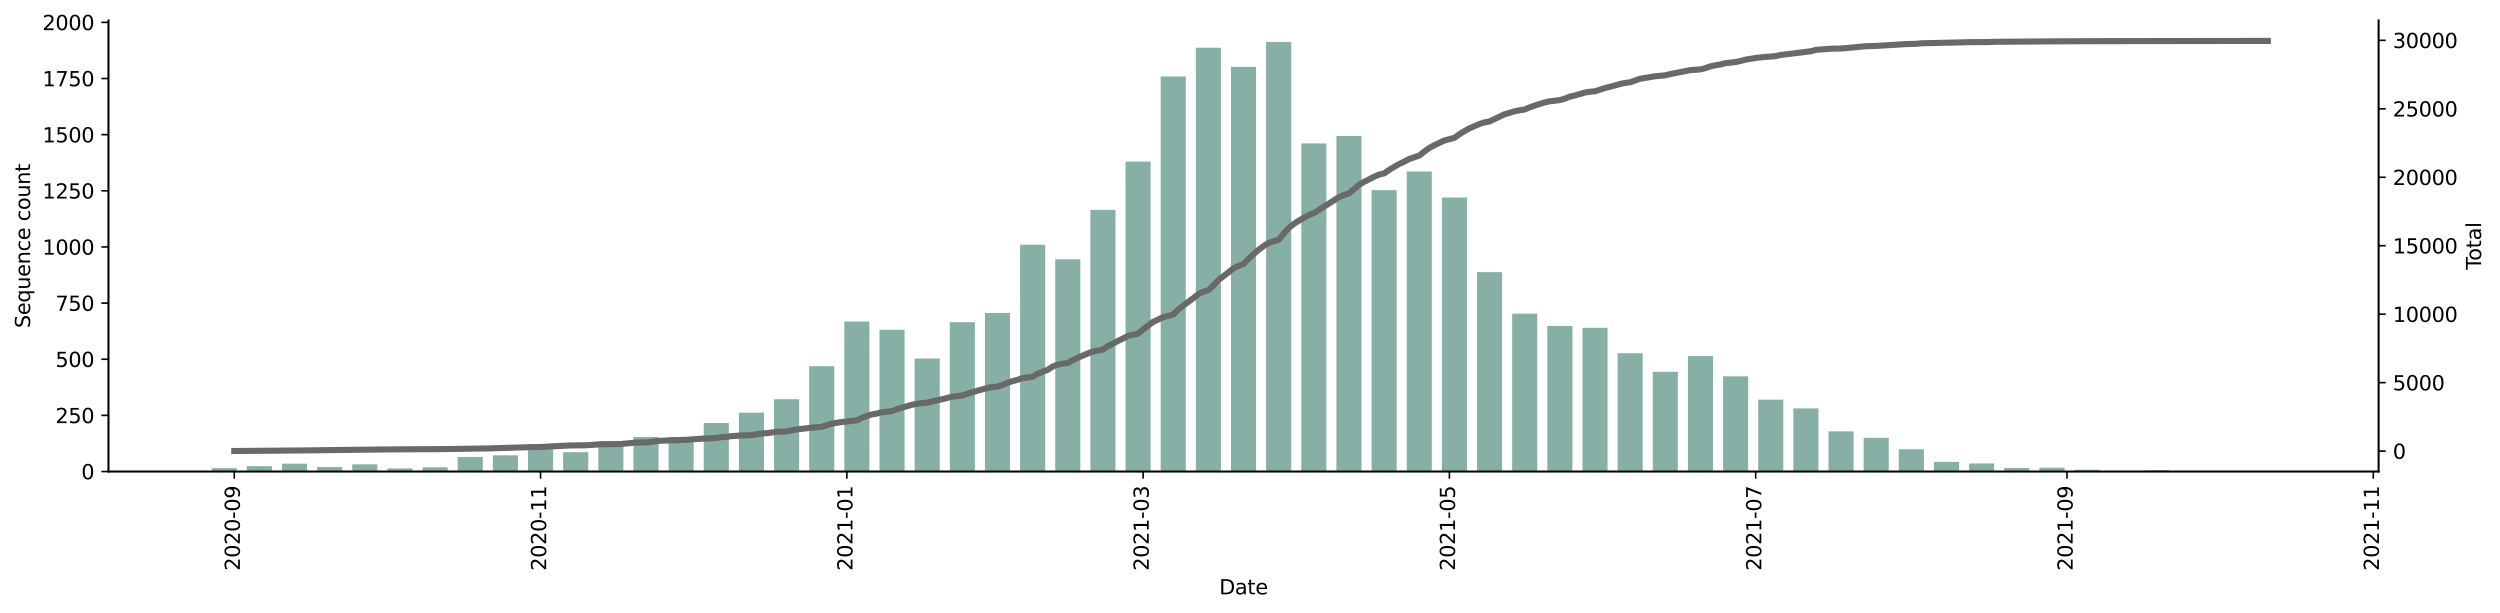 <?xml version="1.0" encoding="utf-8" standalone="no"?>
<!DOCTYPE svg PUBLIC "-//W3C//DTD SVG 1.1//EN"
  "http://www.w3.org/Graphics/SVG/1.1/DTD/svg11.dtd">
<svg height="301.465pt" version="1.1" viewBox="0 0 1229.019 301.465" width="1229.019pt" xmlns="http://www.w3.org/2000/svg" xmlns:xlink="http://www.w3.org/1999/xlink">
 <defs>
  <style type="text/css">*{stroke-linecap:butt;stroke-linejoin:round;}</style>
 </defs>
 <g id="figure_1">
  <g id="patch_1">
   <path d="M 0 301.465 
L 1229.019 301.465 
L 1229.019 0 
L 0 0 
z
" style="fill:#ffffff;"/>
  </g>
  <g id="axes_1">
   <g id="patch_2">
    <path d="M 53.328 231.804 
L 1169.328 231.804 
L 1169.328 10.044 
L 53.328 10.044 
z
" style="fill:#ffffff;"/>
   </g>
   <g id="patch_3">
    <path clip-path="url(#pa85f27baf5)" d="M 104.055 231.804 
L 116.398 231.804 
L 116.398 230.148 
L 104.055 230.148 
z
" style="fill:#86b0a6;"/>
   </g>
   <g id="patch_4">
    <path clip-path="url(#pa85f27baf5)" d="M 121.335 231.804 
L 133.677 231.804 
L 133.677 229.155 
L 121.335 229.155 
z
" style="fill:#86b0a6;"/>
   </g>
   <g id="patch_5">
    <path clip-path="url(#pa85f27baf5)" d="M 138.614 231.804 
L 150.957 231.804 
L 150.957 227.94 
L 138.614 227.94 
z
" style="fill:#86b0a6;"/>
   </g>
   <g id="patch_6">
    <path clip-path="url(#pa85f27baf5)" d="M 155.893 231.804 
L 168.236 231.804 
L 168.236 229.596 
L 155.893 229.596 
z
" style="fill:#86b0a6;"/>
   </g>
   <g id="patch_7">
    <path clip-path="url(#pa85f27baf5)" d="M 173.173 231.804 
L 185.515 231.804 
L 185.515 228.271 
L 173.173 228.271 
z
" style="fill:#86b0a6;"/>
   </g>
   <g id="patch_8">
    <path clip-path="url(#pa85f27baf5)" d="M 190.452 231.804 
L 202.795 231.804 
L 202.795 230.259 
L 190.452 230.259 
z
" style="fill:#86b0a6;"/>
   </g>
   <g id="patch_9">
    <path clip-path="url(#pa85f27baf5)" d="M 207.732 231.804 
L 220.074 231.804 
L 220.074 229.707 
L 207.732 229.707 
z
" style="fill:#86b0a6;"/>
   </g>
   <g id="patch_10">
    <path clip-path="url(#pa85f27baf5)" d="M 225.011 231.804 
L 237.353 231.804 
L 237.353 224.628 
L 225.011 224.628 
z
" style="fill:#86b0a6;"/>
   </g>
   <g id="patch_11">
    <path clip-path="url(#pa85f27baf5)" d="M 242.29 231.804 
L 254.633 231.804 
L 254.633 223.855 
L 242.29 223.855 
z
" style="fill:#86b0a6;"/>
   </g>
   <g id="patch_12">
    <path clip-path="url(#pa85f27baf5)" d="M 259.57 231.804 
L 271.912 231.804 
L 271.912 218.998 
L 259.57 218.998 
z
" style="fill:#86b0a6;"/>
   </g>
   <g id="patch_13">
    <path clip-path="url(#pa85f27baf5)" d="M 276.849 231.804 
L 289.191 231.804 
L 289.191 222.31 
L 276.849 222.31 
z
" style="fill:#86b0a6;"/>
   </g>
   <g id="patch_14">
    <path clip-path="url(#pa85f27baf5)" d="M 294.128 231.804 
L 306.471 231.804 
L 306.471 217.01 
L 294.128 217.01 
z
" style="fill:#86b0a6;"/>
   </g>
   <g id="patch_15">
    <path clip-path="url(#pa85f27baf5)" d="M 311.408 231.804 
L 323.75 231.804 
L 323.75 214.802 
L 311.408 214.802 
z
" style="fill:#86b0a6;"/>
   </g>
   <g id="patch_16">
    <path clip-path="url(#pa85f27baf5)" d="M 328.687 231.804 
L 341.03 231.804 
L 341.03 214.802 
L 328.687 214.802 
z
" style="fill:#86b0a6;"/>
   </g>
   <g id="patch_17">
    <path clip-path="url(#pa85f27baf5)" d="M 345.966 231.804 
L 358.309 231.804 
L 358.309 207.957 
L 345.966 207.957 
z
" style="fill:#86b0a6;"/>
   </g>
   <g id="patch_18">
    <path clip-path="url(#pa85f27baf5)" d="M 363.246 231.804 
L 375.588 231.804 
L 375.588 202.879 
L 363.246 202.879 
z
" style="fill:#86b0a6;"/>
   </g>
   <g id="patch_19">
    <path clip-path="url(#pa85f27baf5)" d="M 380.525 231.804 
L 392.868 231.804 
L 392.868 196.255 
L 380.525 196.255 
z
" style="fill:#86b0a6;"/>
   </g>
   <g id="patch_20">
    <path clip-path="url(#pa85f27baf5)" d="M 397.805 231.804 
L 410.147 231.804 
L 410.147 180.025 
L 397.805 180.025 
z
" style="fill:#86b0a6;"/>
   </g>
   <g id="patch_21">
    <path clip-path="url(#pa85f27baf5)" d="M 415.084 231.804 
L 427.426 231.804 
L 427.426 158.055 
L 415.084 158.055 
z
" style="fill:#86b0a6;"/>
   </g>
   <g id="patch_22">
    <path clip-path="url(#pa85f27baf5)" d="M 432.363 231.804 
L 444.706 231.804 
L 444.706 162.14 
L 432.363 162.14 
z
" style="fill:#86b0a6;"/>
   </g>
   <g id="patch_23">
    <path clip-path="url(#pa85f27baf5)" d="M 449.643 231.804 
L 461.985 231.804 
L 461.985 176.272 
L 449.643 176.272 
z
" style="fill:#86b0a6;"/>
   </g>
   <g id="patch_24">
    <path clip-path="url(#pa85f27baf5)" d="M 466.922 231.804 
L 479.264 231.804 
L 479.264 158.387 
L 466.922 158.387 
z
" style="fill:#86b0a6;"/>
   </g>
   <g id="patch_25">
    <path clip-path="url(#pa85f27baf5)" d="M 484.201 231.804 
L 496.544 231.804 
L 496.544 153.86 
L 484.201 153.86 
z
" style="fill:#86b0a6;"/>
   </g>
   <g id="patch_26">
    <path clip-path="url(#pa85f27baf5)" d="M 501.481 231.804 
L 513.823 231.804 
L 513.823 120.298 
L 501.481 120.298 
z
" style="fill:#86b0a6;"/>
   </g>
   <g id="patch_27">
    <path clip-path="url(#pa85f27baf5)" d="M 518.76 231.804 
L 531.103 231.804 
L 531.103 127.474 
L 518.76 127.474 
z
" style="fill:#86b0a6;"/>
   </g>
   <g id="patch_28">
    <path clip-path="url(#pa85f27baf5)" d="M 536.039 231.804 
L 548.382 231.804 
L 548.382 103.185 
L 536.039 103.185 
z
" style="fill:#86b0a6;"/>
   </g>
   <g id="patch_29">
    <path clip-path="url(#pa85f27baf5)" d="M 553.319 231.804 
L 565.661 231.804 
L 565.661 79.449 
L 553.319 79.449 
z
" style="fill:#86b0a6;"/>
   </g>
   <g id="patch_30">
    <path clip-path="url(#pa85f27baf5)" d="M 570.598 231.804 
L 582.941 231.804 
L 582.941 37.606 
L 570.598 37.606 
z
" style="fill:#86b0a6;"/>
   </g>
   <g id="patch_31">
    <path clip-path="url(#pa85f27baf5)" d="M 587.878 231.804 
L 600.22 231.804 
L 600.22 23.475 
L 587.878 23.475 
z
" style="fill:#86b0a6;"/>
   </g>
   <g id="patch_32">
    <path clip-path="url(#pa85f27baf5)" d="M 605.157 231.804 
L 617.499 231.804 
L 617.499 32.859 
L 605.157 32.859 
z
" style="fill:#86b0a6;"/>
   </g>
   <g id="patch_33">
    <path clip-path="url(#pa85f27baf5)" d="M 622.436 231.804 
L 634.779 231.804 
L 634.779 20.604 
L 622.436 20.604 
z
" style="fill:#86b0a6;"/>
   </g>
   <g id="patch_34">
    <path clip-path="url(#pa85f27baf5)" d="M 639.716 231.804 
L 652.058 231.804 
L 652.058 70.506 
L 639.716 70.506 
z
" style="fill:#86b0a6;"/>
   </g>
   <g id="patch_35">
    <path clip-path="url(#pa85f27baf5)" d="M 656.995 231.804 
L 669.337 231.804 
L 669.337 66.863 
L 656.995 66.863 
z
" style="fill:#86b0a6;"/>
   </g>
   <g id="patch_36">
    <path clip-path="url(#pa85f27baf5)" d="M 674.274 231.804 
L 686.617 231.804 
L 686.617 93.47 
L 674.274 93.47 
z
" style="fill:#86b0a6;"/>
   </g>
   <g id="patch_37">
    <path clip-path="url(#pa85f27baf5)" d="M 691.554 231.804 
L 703.896 231.804 
L 703.896 84.306 
L 691.554 84.306 
z
" style="fill:#86b0a6;"/>
   </g>
   <g id="patch_38">
    <path clip-path="url(#pa85f27baf5)" d="M 708.833 231.804 
L 721.176 231.804 
L 721.176 97.113 
L 708.833 97.113 
z
" style="fill:#86b0a6;"/>
   </g>
   <g id="patch_39">
    <path clip-path="url(#pa85f27baf5)" d="M 726.112 231.804 
L 738.455 231.804 
L 738.455 133.767 
L 726.112 133.767 
z
" style="fill:#86b0a6;"/>
   </g>
   <g id="patch_40">
    <path clip-path="url(#pa85f27baf5)" d="M 743.392 231.804 
L 755.734 231.804 
L 755.734 154.191 
L 743.392 154.191 
z
" style="fill:#86b0a6;"/>
   </g>
   <g id="patch_41">
    <path clip-path="url(#pa85f27baf5)" d="M 760.671 231.804 
L 773.014 231.804 
L 773.014 160.263 
L 760.671 160.263 
z
" style="fill:#86b0a6;"/>
   </g>
   <g id="patch_42">
    <path clip-path="url(#pa85f27baf5)" d="M 777.951 231.804 
L 790.293 231.804 
L 790.293 161.147 
L 777.951 161.147 
z
" style="fill:#86b0a6;"/>
   </g>
   <g id="patch_43">
    <path clip-path="url(#pa85f27baf5)" d="M 795.23 231.804 
L 807.572 231.804 
L 807.572 173.622 
L 795.23 173.622 
z
" style="fill:#86b0a6;"/>
   </g>
   <g id="patch_44">
    <path clip-path="url(#pa85f27baf5)" d="M 812.509 231.804 
L 824.852 231.804 
L 824.852 182.786 
L 812.509 182.786 
z
" style="fill:#86b0a6;"/>
   </g>
   <g id="patch_45">
    <path clip-path="url(#pa85f27baf5)" d="M 829.789 231.804 
L 842.131 231.804 
L 842.131 175.057 
L 829.789 175.057 
z
" style="fill:#86b0a6;"/>
   </g>
   <g id="patch_46">
    <path clip-path="url(#pa85f27baf5)" d="M 847.068 231.804 
L 859.41 231.804 
L 859.41 184.994 
L 847.068 184.994 
z
" style="fill:#86b0a6;"/>
   </g>
   <g id="patch_47">
    <path clip-path="url(#pa85f27baf5)" d="M 864.347 231.804 
L 876.69 231.804 
L 876.69 196.475 
L 864.347 196.475 
z
" style="fill:#86b0a6;"/>
   </g>
   <g id="patch_48">
    <path clip-path="url(#pa85f27baf5)" d="M 881.627 231.804 
L 893.969 231.804 
L 893.969 200.781 
L 881.627 200.781 
z
" style="fill:#86b0a6;"/>
   </g>
   <g id="patch_49">
    <path clip-path="url(#pa85f27baf5)" d="M 898.906 231.804 
L 911.248 231.804 
L 911.248 212.042 
L 898.906 212.042 
z
" style="fill:#86b0a6;"/>
   </g>
   <g id="patch_50">
    <path clip-path="url(#pa85f27baf5)" d="M 916.185 231.804 
L 928.528 231.804 
L 928.528 215.244 
L 916.185 215.244 
z
" style="fill:#86b0a6;"/>
   </g>
   <g id="patch_51">
    <path clip-path="url(#pa85f27baf5)" d="M 933.465 231.804 
L 945.807 231.804 
L 945.807 220.874 
L 933.465 220.874 
z
" style="fill:#86b0a6;"/>
   </g>
   <g id="patch_52">
    <path clip-path="url(#pa85f27baf5)" d="M 950.744 231.804 
L 963.087 231.804 
L 963.087 227.057 
L 950.744 227.057 
z
" style="fill:#86b0a6;"/>
   </g>
   <g id="patch_53">
    <path clip-path="url(#pa85f27baf5)" d="M 968.024 231.804 
L 980.366 231.804 
L 980.366 227.83 
L 968.024 227.83 
z
" style="fill:#86b0a6;"/>
   </g>
   <g id="patch_54">
    <path clip-path="url(#pa85f27baf5)" d="M 985.303 231.804 
L 997.645 231.804 
L 997.645 230.038 
L 985.303 230.038 
z
" style="fill:#86b0a6;"/>
   </g>
   <g id="patch_55">
    <path clip-path="url(#pa85f27baf5)" d="M 1002.582 231.804 
L 1014.925 231.804 
L 1014.925 229.927 
L 1002.582 229.927 
z
" style="fill:#86b0a6;"/>
   </g>
   <g id="patch_56">
    <path clip-path="url(#pa85f27baf5)" d="M 1019.862 231.804 
L 1032.204 231.804 
L 1032.204 230.921 
L 1019.862 230.921 
z
" style="fill:#86b0a6;"/>
   </g>
   <g id="patch_57">
    <path clip-path="url(#pa85f27baf5)" d="M 1037.141 231.804 
L 1049.483 231.804 
L 1049.483 231.583 
L 1037.141 231.583 
z
" style="fill:#86b0a6;"/>
   </g>
   <g id="patch_58">
    <path clip-path="url(#pa85f27baf5)" d="M 1054.42 231.804 
L 1066.763 231.804 
L 1066.763 231.142 
L 1054.42 231.142 
z
" style="fill:#86b0a6;"/>
   </g>
   <g id="patch_59">
    <path clip-path="url(#pa85f27baf5)" d="M 1088.979 231.804 
L 1101.321 231.804 
L 1101.321 231.583 
L 1088.979 231.583 
z
" style="fill:#86b0a6;"/>
   </g>
   <g id="patch_60">
    <path clip-path="url(#pa85f27baf5)" d="M 1106.258 231.804 
L 1118.601 231.804 
L 1118.601 231.694 
L 1106.258 231.694 
z
" style="fill:#86b0a6;"/>
   </g>
   <g id="matplotlib.axis_1">
    <g id="xtick_1">
     <g id="line2d_1">
      <defs>
       <path d="M 0 0 
L 0 3.5 
" id="mcbc5107545" style="stroke:#000000;stroke-width:0.8;"/>
      </defs>
      <g>
       <use style="stroke:#000000;stroke-width:0.8;" x="115.164" xlink:href="#mcbc5107545" y="231.804"/>
      </g>
     </g>
     <g id="text_1">
      <!-- 2020-09 -->
      <g transform="translate(117.923 280.587)rotate(-90)scale(0.1 -0.1)">
       <defs>
        <path d="M 1228 531 
L 3431 531 
L 3431 0 
L 469 0 
L 469 531 
Q 828 903 1448 1529 
Q 2069 2156 2228 2338 
Q 2531 2678 2651 2914 
Q 2772 3150 2772 3378 
Q 2772 3750 2511 3984 
Q 2250 4219 1831 4219 
Q 1534 4219 1204 4116 
Q 875 4013 500 3803 
L 500 4441 
Q 881 4594 1212 4672 
Q 1544 4750 1819 4750 
Q 2544 4750 2975 4387 
Q 3406 4025 3406 3419 
Q 3406 3131 3298 2873 
Q 3191 2616 2906 2266 
Q 2828 2175 2409 1742 
Q 1991 1309 1228 531 
z
" id="DejaVuSans-32" transform="scale(0.016)"/>
        <path d="M 2034 4250 
Q 1547 4250 1301 3770 
Q 1056 3291 1056 2328 
Q 1056 1369 1301 889 
Q 1547 409 2034 409 
Q 2525 409 2770 889 
Q 3016 1369 3016 2328 
Q 3016 3291 2770 3770 
Q 2525 4250 2034 4250 
z
M 2034 4750 
Q 2819 4750 3233 4129 
Q 3647 3509 3647 2328 
Q 3647 1150 3233 529 
Q 2819 -91 2034 -91 
Q 1250 -91 836 529 
Q 422 1150 422 2328 
Q 422 3509 836 4129 
Q 1250 4750 2034 4750 
z
" id="DejaVuSans-30" transform="scale(0.016)"/>
        <path d="M 313 2009 
L 1997 2009 
L 1997 1497 
L 313 1497 
L 313 2009 
z
" id="DejaVuSans-2d" transform="scale(0.016)"/>
        <path d="M 703 97 
L 703 672 
Q 941 559 1184 500 
Q 1428 441 1663 441 
Q 2288 441 2617 861 
Q 2947 1281 2994 2138 
Q 2813 1869 2534 1725 
Q 2256 1581 1919 1581 
Q 1219 1581 811 2004 
Q 403 2428 403 3163 
Q 403 3881 828 4315 
Q 1253 4750 1959 4750 
Q 2769 4750 3195 4129 
Q 3622 3509 3622 2328 
Q 3622 1225 3098 567 
Q 2575 -91 1691 -91 
Q 1453 -91 1209 -44 
Q 966 3 703 97 
z
M 1959 2075 
Q 2384 2075 2632 2365 
Q 2881 2656 2881 3163 
Q 2881 3666 2632 3958 
Q 2384 4250 1959 4250 
Q 1534 4250 1286 3958 
Q 1038 3666 1038 3163 
Q 1038 2656 1286 2365 
Q 1534 2075 1959 2075 
z
" id="DejaVuSans-39" transform="scale(0.016)"/>
       </defs>
       <use xlink:href="#DejaVuSans-32"/>
       <use x="63.623" xlink:href="#DejaVuSans-30"/>
       <use x="127.246" xlink:href="#DejaVuSans-32"/>
       <use x="190.869" xlink:href="#DejaVuSans-30"/>
       <use x="254.492" xlink:href="#DejaVuSans-2d"/>
       <use x="290.576" xlink:href="#DejaVuSans-30"/>
       <use x="354.199" xlink:href="#DejaVuSans-39"/>
      </g>
     </g>
    </g>
    <g id="xtick_2">
     <g id="line2d_2">
      <g>
       <use style="stroke:#000000;stroke-width:0.8;" x="265.741" xlink:href="#mcbc5107545" y="231.804"/>
      </g>
     </g>
     <g id="text_2">
      <!-- 2020-11 -->
      <g transform="translate(268.5 280.587)rotate(-90)scale(0.1 -0.1)">
       <defs>
        <path d="M 794 531 
L 1825 531 
L 1825 4091 
L 703 3866 
L 703 4441 
L 1819 4666 
L 2450 4666 
L 2450 531 
L 3481 531 
L 3481 0 
L 794 0 
L 794 531 
z
" id="DejaVuSans-31" transform="scale(0.016)"/>
       </defs>
       <use xlink:href="#DejaVuSans-32"/>
       <use x="63.623" xlink:href="#DejaVuSans-30"/>
       <use x="127.246" xlink:href="#DejaVuSans-32"/>
       <use x="190.869" xlink:href="#DejaVuSans-30"/>
       <use x="254.492" xlink:href="#DejaVuSans-2d"/>
       <use x="290.576" xlink:href="#DejaVuSans-31"/>
       <use x="354.199" xlink:href="#DejaVuSans-31"/>
      </g>
     </g>
    </g>
    <g id="xtick_3">
     <g id="line2d_3">
      <g>
       <use style="stroke:#000000;stroke-width:0.8;" x="416.318" xlink:href="#mcbc5107545" y="231.804"/>
      </g>
     </g>
     <g id="text_3">
      <!-- 2021-01 -->
      <g transform="translate(419.078 280.587)rotate(-90)scale(0.1 -0.1)">
       <use xlink:href="#DejaVuSans-32"/>
       <use x="63.623" xlink:href="#DejaVuSans-30"/>
       <use x="127.246" xlink:href="#DejaVuSans-32"/>
       <use x="190.869" xlink:href="#DejaVuSans-31"/>
       <use x="254.492" xlink:href="#DejaVuSans-2d"/>
       <use x="290.576" xlink:href="#DejaVuSans-30"/>
       <use x="354.199" xlink:href="#DejaVuSans-31"/>
      </g>
     </g>
    </g>
    <g id="xtick_4">
     <g id="line2d_4">
      <g>
       <use style="stroke:#000000;stroke-width:0.8;" x="561.959" xlink:href="#mcbc5107545" y="231.804"/>
      </g>
     </g>
     <g id="text_4">
      <!-- 2021-03 -->
      <g transform="translate(564.718 280.587)rotate(-90)scale(0.1 -0.1)">
       <defs>
        <path d="M 2597 2516 
Q 3050 2419 3304 2112 
Q 3559 1806 3559 1356 
Q 3559 666 3084 287 
Q 2609 -91 1734 -91 
Q 1441 -91 1130 -33 
Q 819 25 488 141 
L 488 750 
Q 750 597 1062 519 
Q 1375 441 1716 441 
Q 2309 441 2620 675 
Q 2931 909 2931 1356 
Q 2931 1769 2642 2001 
Q 2353 2234 1838 2234 
L 1294 2234 
L 1294 2753 
L 1863 2753 
Q 2328 2753 2575 2939 
Q 2822 3125 2822 3475 
Q 2822 3834 2567 4026 
Q 2313 4219 1838 4219 
Q 1578 4219 1281 4162 
Q 984 4106 628 3988 
L 628 4550 
Q 988 4650 1302 4700 
Q 1616 4750 1894 4750 
Q 2613 4750 3031 4423 
Q 3450 4097 3450 3541 
Q 3450 3153 3228 2886 
Q 3006 2619 2597 2516 
z
" id="DejaVuSans-33" transform="scale(0.016)"/>
       </defs>
       <use xlink:href="#DejaVuSans-32"/>
       <use x="63.623" xlink:href="#DejaVuSans-30"/>
       <use x="127.246" xlink:href="#DejaVuSans-32"/>
       <use x="190.869" xlink:href="#DejaVuSans-31"/>
       <use x="254.492" xlink:href="#DejaVuSans-2d"/>
       <use x="290.576" xlink:href="#DejaVuSans-30"/>
       <use x="354.199" xlink:href="#DejaVuSans-33"/>
      </g>
     </g>
    </g>
    <g id="xtick_5">
     <g id="line2d_5">
      <g>
       <use style="stroke:#000000;stroke-width:0.8;" x="712.536" xlink:href="#mcbc5107545" y="231.804"/>
      </g>
     </g>
     <g id="text_5">
      <!-- 2021-05 -->
      <g transform="translate(715.295 280.587)rotate(-90)scale(0.1 -0.1)">
       <defs>
        <path d="M 691 4666 
L 3169 4666 
L 3169 4134 
L 1269 4134 
L 1269 2991 
Q 1406 3038 1543 3061 
Q 1681 3084 1819 3084 
Q 2600 3084 3056 2656 
Q 3513 2228 3513 1497 
Q 3513 744 3044 326 
Q 2575 -91 1722 -91 
Q 1428 -91 1123 -41 
Q 819 9 494 109 
L 494 744 
Q 775 591 1075 516 
Q 1375 441 1709 441 
Q 2250 441 2565 725 
Q 2881 1009 2881 1497 
Q 2881 1984 2565 2268 
Q 2250 2553 1709 2553 
Q 1456 2553 1204 2497 
Q 953 2441 691 2322 
L 691 4666 
z
" id="DejaVuSans-35" transform="scale(0.016)"/>
       </defs>
       <use xlink:href="#DejaVuSans-32"/>
       <use x="63.623" xlink:href="#DejaVuSans-30"/>
       <use x="127.246" xlink:href="#DejaVuSans-32"/>
       <use x="190.869" xlink:href="#DejaVuSans-31"/>
       <use x="254.492" xlink:href="#DejaVuSans-2d"/>
       <use x="290.576" xlink:href="#DejaVuSans-30"/>
       <use x="354.199" xlink:href="#DejaVuSans-35"/>
      </g>
     </g>
    </g>
    <g id="xtick_6">
     <g id="line2d_6">
      <g>
       <use style="stroke:#000000;stroke-width:0.8;" x="863.113" xlink:href="#mcbc5107545" y="231.804"/>
      </g>
     </g>
     <g id="text_6">
      <!-- 2021-07 -->
      <g transform="translate(865.873 280.587)rotate(-90)scale(0.1 -0.1)">
       <defs>
        <path d="M 525 4666 
L 3525 4666 
L 3525 4397 
L 1831 0 
L 1172 0 
L 2766 4134 
L 525 4134 
L 525 4666 
z
" id="DejaVuSans-37" transform="scale(0.016)"/>
       </defs>
       <use xlink:href="#DejaVuSans-32"/>
       <use x="63.623" xlink:href="#DejaVuSans-30"/>
       <use x="127.246" xlink:href="#DejaVuSans-32"/>
       <use x="190.869" xlink:href="#DejaVuSans-31"/>
       <use x="254.492" xlink:href="#DejaVuSans-2d"/>
       <use x="290.576" xlink:href="#DejaVuSans-30"/>
       <use x="354.199" xlink:href="#DejaVuSans-37"/>
      </g>
     </g>
    </g>
    <g id="xtick_7">
     <g id="line2d_7">
      <g>
       <use style="stroke:#000000;stroke-width:0.8;" x="1016.159" xlink:href="#mcbc5107545" y="231.804"/>
      </g>
     </g>
     <g id="text_7">
      <!-- 2021-09 -->
      <g transform="translate(1018.918 280.587)rotate(-90)scale(0.1 -0.1)">
       <use xlink:href="#DejaVuSans-32"/>
       <use x="63.623" xlink:href="#DejaVuSans-30"/>
       <use x="127.246" xlink:href="#DejaVuSans-32"/>
       <use x="190.869" xlink:href="#DejaVuSans-31"/>
       <use x="254.492" xlink:href="#DejaVuSans-2d"/>
       <use x="290.576" xlink:href="#DejaVuSans-30"/>
       <use x="354.199" xlink:href="#DejaVuSans-39"/>
      </g>
     </g>
    </g>
    <g id="xtick_8">
     <g id="line2d_8">
      <g>
       <use style="stroke:#000000;stroke-width:0.8;" x="1166.736" xlink:href="#mcbc5107545" y="231.804"/>
      </g>
     </g>
     <g id="text_8">
      <!-- 2021-11 -->
      <g transform="translate(1169.496 280.587)rotate(-90)scale(0.1 -0.1)">
       <use xlink:href="#DejaVuSans-32"/>
       <use x="63.623" xlink:href="#DejaVuSans-30"/>
       <use x="127.246" xlink:href="#DejaVuSans-32"/>
       <use x="190.869" xlink:href="#DejaVuSans-31"/>
       <use x="254.492" xlink:href="#DejaVuSans-2d"/>
       <use x="290.576" xlink:href="#DejaVuSans-31"/>
       <use x="354.199" xlink:href="#DejaVuSans-31"/>
      </g>
     </g>
    </g>
    <g id="text_9">
     <!-- Date -->
     <g transform="translate(599.377 292.185)scale(0.1 -0.1)">
      <defs>
       <path d="M 1259 4147 
L 1259 519 
L 2022 519 
Q 2988 519 3436 956 
Q 3884 1394 3884 2338 
Q 3884 3275 3436 3711 
Q 2988 4147 2022 4147 
L 1259 4147 
z
M 628 4666 
L 1925 4666 
Q 3281 4666 3915 4102 
Q 4550 3538 4550 2338 
Q 4550 1131 3912 565 
Q 3275 0 1925 0 
L 628 0 
L 628 4666 
z
" id="DejaVuSans-44" transform="scale(0.016)"/>
       <path d="M 2194 1759 
Q 1497 1759 1228 1600 
Q 959 1441 959 1056 
Q 959 750 1161 570 
Q 1363 391 1709 391 
Q 2188 391 2477 730 
Q 2766 1069 2766 1631 
L 2766 1759 
L 2194 1759 
z
M 3341 1997 
L 3341 0 
L 2766 0 
L 2766 531 
Q 2569 213 2275 61 
Q 1981 -91 1556 -91 
Q 1019 -91 701 211 
Q 384 513 384 1019 
Q 384 1609 779 1909 
Q 1175 2209 1959 2209 
L 2766 2209 
L 2766 2266 
Q 2766 2663 2505 2880 
Q 2244 3097 1772 3097 
Q 1472 3097 1187 3025 
Q 903 2953 641 2809 
L 641 3341 
Q 956 3463 1253 3523 
Q 1550 3584 1831 3584 
Q 2591 3584 2966 3190 
Q 3341 2797 3341 1997 
z
" id="DejaVuSans-61" transform="scale(0.016)"/>
       <path d="M 1172 4494 
L 1172 3500 
L 2356 3500 
L 2356 3053 
L 1172 3053 
L 1172 1153 
Q 1172 725 1289 603 
Q 1406 481 1766 481 
L 2356 481 
L 2356 0 
L 1766 0 
Q 1100 0 847 248 
Q 594 497 594 1153 
L 594 3053 
L 172 3053 
L 172 3500 
L 594 3500 
L 594 4494 
L 1172 4494 
z
" id="DejaVuSans-74" transform="scale(0.016)"/>
       <path d="M 3597 1894 
L 3597 1613 
L 953 1613 
Q 991 1019 1311 708 
Q 1631 397 2203 397 
Q 2534 397 2845 478 
Q 3156 559 3463 722 
L 3463 178 
Q 3153 47 2828 -22 
Q 2503 -91 2169 -91 
Q 1331 -91 842 396 
Q 353 884 353 1716 
Q 353 2575 817 3079 
Q 1281 3584 2069 3584 
Q 2775 3584 3186 3129 
Q 3597 2675 3597 1894 
z
M 3022 2063 
Q 3016 2534 2758 2815 
Q 2500 3097 2075 3097 
Q 1594 3097 1305 2825 
Q 1016 2553 972 2059 
L 3022 2063 
z
" id="DejaVuSans-65" transform="scale(0.016)"/>
      </defs>
      <use xlink:href="#DejaVuSans-44"/>
      <use x="77.002" xlink:href="#DejaVuSans-61"/>
      <use x="138.281" xlink:href="#DejaVuSans-74"/>
      <use x="177.49" xlink:href="#DejaVuSans-65"/>
     </g>
    </g>
   </g>
   <g id="matplotlib.axis_2">
    <g id="ytick_1">
     <g id="line2d_9">
      <defs>
       <path d="M 0 0 
L -3.5 0 
" id="mb34f4faa0c" style="stroke:#000000;stroke-width:0.8;"/>
      </defs>
      <g>
       <use style="stroke:#000000;stroke-width:0.8;" x="53.328" xlink:href="#mb34f4faa0c" y="231.804"/>
      </g>
     </g>
     <g id="text_10">
      <!-- 0 -->
      <g transform="translate(39.966 235.603)scale(0.1 -0.1)">
       <use xlink:href="#DejaVuSans-30"/>
      </g>
     </g>
    </g>
    <g id="ytick_2">
     <g id="line2d_10">
      <g>
       <use style="stroke:#000000;stroke-width:0.8;" x="53.328" xlink:href="#mb34f4faa0c" y="204.204"/>
      </g>
     </g>
     <g id="text_11">
      <!-- 250 -->
      <g transform="translate(27.241 208.003)scale(0.1 -0.1)">
       <use xlink:href="#DejaVuSans-32"/>
       <use x="63.623" xlink:href="#DejaVuSans-35"/>
       <use x="127.246" xlink:href="#DejaVuSans-30"/>
      </g>
     </g>
    </g>
    <g id="ytick_3">
     <g id="line2d_11">
      <g>
       <use style="stroke:#000000;stroke-width:0.8;" x="53.328" xlink:href="#mb34f4faa0c" y="176.603"/>
      </g>
     </g>
     <g id="text_12">
      <!-- 500 -->
      <g transform="translate(27.241 180.402)scale(0.1 -0.1)">
       <use xlink:href="#DejaVuSans-35"/>
       <use x="63.623" xlink:href="#DejaVuSans-30"/>
       <use x="127.246" xlink:href="#DejaVuSans-30"/>
      </g>
     </g>
    </g>
    <g id="ytick_4">
     <g id="line2d_12">
      <g>
       <use style="stroke:#000000;stroke-width:0.8;" x="53.328" xlink:href="#mb34f4faa0c" y="149.002"/>
      </g>
     </g>
     <g id="text_13">
      <!-- 750 -->
      <g transform="translate(27.241 152.802)scale(0.1 -0.1)">
       <use xlink:href="#DejaVuSans-37"/>
       <use x="63.623" xlink:href="#DejaVuSans-35"/>
       <use x="127.246" xlink:href="#DejaVuSans-30"/>
      </g>
     </g>
    </g>
    <g id="ytick_5">
     <g id="line2d_13">
      <g>
       <use style="stroke:#000000;stroke-width:0.8;" x="53.328" xlink:href="#mb34f4faa0c" y="121.402"/>
      </g>
     </g>
     <g id="text_14">
      <!-- 1000 -->
      <g transform="translate(20.878 125.201)scale(0.1 -0.1)">
       <use xlink:href="#DejaVuSans-31"/>
       <use x="63.623" xlink:href="#DejaVuSans-30"/>
       <use x="127.246" xlink:href="#DejaVuSans-30"/>
       <use x="190.869" xlink:href="#DejaVuSans-30"/>
      </g>
     </g>
    </g>
    <g id="ytick_6">
     <g id="line2d_14">
      <g>
       <use style="stroke:#000000;stroke-width:0.8;" x="53.328" xlink:href="#mb34f4faa0c" y="93.801"/>
      </g>
     </g>
     <g id="text_15">
      <!-- 1250 -->
      <g transform="translate(20.878 97.6)scale(0.1 -0.1)">
       <use xlink:href="#DejaVuSans-31"/>
       <use x="63.623" xlink:href="#DejaVuSans-32"/>
       <use x="127.246" xlink:href="#DejaVuSans-35"/>
       <use x="190.869" xlink:href="#DejaVuSans-30"/>
      </g>
     </g>
    </g>
    <g id="ytick_7">
     <g id="line2d_15">
      <g>
       <use style="stroke:#000000;stroke-width:0.8;" x="53.328" xlink:href="#mb34f4faa0c" y="66.2"/>
      </g>
     </g>
     <g id="text_16">
      <!-- 1500 -->
      <g transform="translate(20.878 70)scale(0.1 -0.1)">
       <use xlink:href="#DejaVuSans-31"/>
       <use x="63.623" xlink:href="#DejaVuSans-35"/>
       <use x="127.246" xlink:href="#DejaVuSans-30"/>
       <use x="190.869" xlink:href="#DejaVuSans-30"/>
      </g>
     </g>
    </g>
    <g id="ytick_8">
     <g id="line2d_16">
      <g>
       <use style="stroke:#000000;stroke-width:0.8;" x="53.328" xlink:href="#mb34f4faa0c" y="38.6"/>
      </g>
     </g>
     <g id="text_17">
      <!-- 1750 -->
      <g transform="translate(20.878 42.399)scale(0.1 -0.1)">
       <use xlink:href="#DejaVuSans-31"/>
       <use x="63.623" xlink:href="#DejaVuSans-37"/>
       <use x="127.246" xlink:href="#DejaVuSans-35"/>
       <use x="190.869" xlink:href="#DejaVuSans-30"/>
      </g>
     </g>
    </g>
    <g id="ytick_9">
     <g id="line2d_17">
      <g>
       <use style="stroke:#000000;stroke-width:0.8;" x="53.328" xlink:href="#mb34f4faa0c" y="10.999"/>
      </g>
     </g>
     <g id="text_18">
      <!-- 2000 -->
      <g transform="translate(20.878 14.798)scale(0.1 -0.1)">
       <use xlink:href="#DejaVuSans-32"/>
       <use x="63.623" xlink:href="#DejaVuSans-30"/>
       <use x="127.246" xlink:href="#DejaVuSans-30"/>
       <use x="190.869" xlink:href="#DejaVuSans-30"/>
      </g>
     </g>
    </g>
    <g id="text_19">
     <!-- Sequence count -->
     <g transform="translate(14.798 161.284)rotate(-90)scale(0.1 -0.1)">
      <defs>
       <path d="M 3425 4513 
L 3425 3897 
Q 3066 4069 2747 4153 
Q 2428 4238 2131 4238 
Q 1616 4238 1336 4038 
Q 1056 3838 1056 3469 
Q 1056 3159 1242 3001 
Q 1428 2844 1947 2747 
L 2328 2669 
Q 3034 2534 3370 2195 
Q 3706 1856 3706 1288 
Q 3706 609 3251 259 
Q 2797 -91 1919 -91 
Q 1588 -91 1214 -16 
Q 841 59 441 206 
L 441 856 
Q 825 641 1194 531 
Q 1563 422 1919 422 
Q 2459 422 2753 634 
Q 3047 847 3047 1241 
Q 3047 1584 2836 1778 
Q 2625 1972 2144 2069 
L 1759 2144 
Q 1053 2284 737 2584 
Q 422 2884 422 3419 
Q 422 4038 858 4394 
Q 1294 4750 2059 4750 
Q 2388 4750 2728 4690 
Q 3069 4631 3425 4513 
z
" id="DejaVuSans-53" transform="scale(0.016)"/>
       <path d="M 947 1747 
Q 947 1113 1208 752 
Q 1469 391 1925 391 
Q 2381 391 2643 752 
Q 2906 1113 2906 1747 
Q 2906 2381 2643 2742 
Q 2381 3103 1925 3103 
Q 1469 3103 1208 2742 
Q 947 2381 947 1747 
z
M 2906 525 
Q 2725 213 2448 61 
Q 2172 -91 1784 -91 
Q 1150 -91 751 415 
Q 353 922 353 1747 
Q 353 2572 751 3078 
Q 1150 3584 1784 3584 
Q 2172 3584 2448 3432 
Q 2725 3281 2906 2969 
L 2906 3500 
L 3481 3500 
L 3481 -1331 
L 2906 -1331 
L 2906 525 
z
" id="DejaVuSans-71" transform="scale(0.016)"/>
       <path d="M 544 1381 
L 544 3500 
L 1119 3500 
L 1119 1403 
Q 1119 906 1312 657 
Q 1506 409 1894 409 
Q 2359 409 2629 706 
Q 2900 1003 2900 1516 
L 2900 3500 
L 3475 3500 
L 3475 0 
L 2900 0 
L 2900 538 
Q 2691 219 2414 64 
Q 2138 -91 1772 -91 
Q 1169 -91 856 284 
Q 544 659 544 1381 
z
M 1991 3584 
L 1991 3584 
z
" id="DejaVuSans-75" transform="scale(0.016)"/>
       <path d="M 3513 2113 
L 3513 0 
L 2938 0 
L 2938 2094 
Q 2938 2591 2744 2837 
Q 2550 3084 2163 3084 
Q 1697 3084 1428 2787 
Q 1159 2491 1159 1978 
L 1159 0 
L 581 0 
L 581 3500 
L 1159 3500 
L 1159 2956 
Q 1366 3272 1645 3428 
Q 1925 3584 2291 3584 
Q 2894 3584 3203 3211 
Q 3513 2838 3513 2113 
z
" id="DejaVuSans-6e" transform="scale(0.016)"/>
       <path d="M 3122 3366 
L 3122 2828 
Q 2878 2963 2633 3030 
Q 2388 3097 2138 3097 
Q 1578 3097 1268 2742 
Q 959 2388 959 1747 
Q 959 1106 1268 751 
Q 1578 397 2138 397 
Q 2388 397 2633 464 
Q 2878 531 3122 666 
L 3122 134 
Q 2881 22 2623 -34 
Q 2366 -91 2075 -91 
Q 1284 -91 818 406 
Q 353 903 353 1747 
Q 353 2603 823 3093 
Q 1294 3584 2113 3584 
Q 2378 3584 2631 3529 
Q 2884 3475 3122 3366 
z
" id="DejaVuSans-63" transform="scale(0.016)"/>
       <path id="DejaVuSans-20" transform="scale(0.016)"/>
       <path d="M 1959 3097 
Q 1497 3097 1228 2736 
Q 959 2375 959 1747 
Q 959 1119 1226 758 
Q 1494 397 1959 397 
Q 2419 397 2687 759 
Q 2956 1122 2956 1747 
Q 2956 2369 2687 2733 
Q 2419 3097 1959 3097 
z
M 1959 3584 
Q 2709 3584 3137 3096 
Q 3566 2609 3566 1747 
Q 3566 888 3137 398 
Q 2709 -91 1959 -91 
Q 1206 -91 779 398 
Q 353 888 353 1747 
Q 353 2609 779 3096 
Q 1206 3584 1959 3584 
z
" id="DejaVuSans-6f" transform="scale(0.016)"/>
      </defs>
      <use xlink:href="#DejaVuSans-53"/>
      <use x="63.477" xlink:href="#DejaVuSans-65"/>
      <use x="125" xlink:href="#DejaVuSans-71"/>
      <use x="188.477" xlink:href="#DejaVuSans-75"/>
      <use x="251.855" xlink:href="#DejaVuSans-65"/>
      <use x="313.379" xlink:href="#DejaVuSans-6e"/>
      <use x="376.758" xlink:href="#DejaVuSans-63"/>
      <use x="431.738" xlink:href="#DejaVuSans-65"/>
      <use x="493.262" xlink:href="#DejaVuSans-20"/>
      <use x="525.049" xlink:href="#DejaVuSans-63"/>
      <use x="580.029" xlink:href="#DejaVuSans-6f"/>
      <use x="641.211" xlink:href="#DejaVuSans-75"/>
      <use x="704.59" xlink:href="#DejaVuSans-6e"/>
      <use x="767.969" xlink:href="#DejaVuSans-74"/>
     </g>
    </g>
   </g>
   <g id="patch_61">
    <path d="M 53.328 231.804 
L 53.328 10.044 
" style="fill:none;stroke:#000000;stroke-linecap:square;stroke-linejoin:miter;stroke-width:0.8;"/>
   </g>
   <g id="patch_62">
    <path d="M 1169.328 231.804 
L 1169.328 10.044 
" style="fill:none;stroke:#000000;stroke-linecap:square;stroke-linejoin:miter;stroke-width:0.8;"/>
   </g>
   <g id="patch_63">
    <path d="M 53.328 231.804 
L 1169.328 231.804 
" style="fill:none;stroke:#000000;stroke-linecap:square;stroke-linejoin:miter;stroke-width:0.8;"/>
   </g>
  </g>
  <g id="axes_2">
   <g id="matplotlib.axis_3">
    <g id="ytick_10">
     <g id="line2d_18">
      <defs>
       <path d="M 0 0 
L 3.5 0 
" id="m7b1492724a" style="stroke:#000000;stroke-width:0.8;"/>
      </defs>
      <g>
       <use style="stroke:#000000;stroke-width:0.8;" x="1169.328" xlink:href="#m7b1492724a" y="221.765"/>
      </g>
     </g>
     <g id="text_20">
      <!-- 0 -->
      <g transform="translate(1176.328 225.564)scale(0.1 -0.1)">
       <use xlink:href="#DejaVuSans-30"/>
      </g>
     </g>
    </g>
    <g id="ytick_11">
     <g id="line2d_19">
      <g>
       <use style="stroke:#000000;stroke-width:0.8;" x="1169.328" xlink:href="#m7b1492724a" y="188.107"/>
      </g>
     </g>
     <g id="text_21">
      <!-- 5000 -->
      <g transform="translate(1176.328 191.907)scale(0.1 -0.1)">
       <use xlink:href="#DejaVuSans-35"/>
       <use x="63.623" xlink:href="#DejaVuSans-30"/>
       <use x="127.246" xlink:href="#DejaVuSans-30"/>
       <use x="190.869" xlink:href="#DejaVuSans-30"/>
      </g>
     </g>
    </g>
    <g id="ytick_12">
     <g id="line2d_20">
      <g>
       <use style="stroke:#000000;stroke-width:0.8;" x="1169.328" xlink:href="#m7b1492724a" y="154.45"/>
      </g>
     </g>
     <g id="text_22">
      <!-- 10000 -->
      <g transform="translate(1176.328 158.249)scale(0.1 -0.1)">
       <use xlink:href="#DejaVuSans-31"/>
       <use x="63.623" xlink:href="#DejaVuSans-30"/>
       <use x="127.246" xlink:href="#DejaVuSans-30"/>
       <use x="190.869" xlink:href="#DejaVuSans-30"/>
       <use x="254.492" xlink:href="#DejaVuSans-30"/>
      </g>
     </g>
    </g>
    <g id="ytick_13">
     <g id="line2d_21">
      <g>
       <use style="stroke:#000000;stroke-width:0.8;" x="1169.328" xlink:href="#m7b1492724a" y="120.793"/>
      </g>
     </g>
     <g id="text_23">
      <!-- 15000 -->
      <g transform="translate(1176.328 124.592)scale(0.1 -0.1)">
       <use xlink:href="#DejaVuSans-31"/>
       <use x="63.623" xlink:href="#DejaVuSans-35"/>
       <use x="127.246" xlink:href="#DejaVuSans-30"/>
       <use x="190.869" xlink:href="#DejaVuSans-30"/>
       <use x="254.492" xlink:href="#DejaVuSans-30"/>
      </g>
     </g>
    </g>
    <g id="ytick_14">
     <g id="line2d_22">
      <g>
       <use style="stroke:#000000;stroke-width:0.8;" x="1169.328" xlink:href="#m7b1492724a" y="87.136"/>
      </g>
     </g>
     <g id="text_24">
      <!-- 20000 -->
      <g transform="translate(1176.328 90.935)scale(0.1 -0.1)">
       <use xlink:href="#DejaVuSans-32"/>
       <use x="63.623" xlink:href="#DejaVuSans-30"/>
       <use x="127.246" xlink:href="#DejaVuSans-30"/>
       <use x="190.869" xlink:href="#DejaVuSans-30"/>
       <use x="254.492" xlink:href="#DejaVuSans-30"/>
      </g>
     </g>
    </g>
    <g id="ytick_15">
     <g id="line2d_23">
      <g>
       <use style="stroke:#000000;stroke-width:0.8;" x="1169.328" xlink:href="#m7b1492724a" y="53.479"/>
      </g>
     </g>
     <g id="text_25">
      <!-- 25000 -->
      <g transform="translate(1176.328 57.278)scale(0.1 -0.1)">
       <use xlink:href="#DejaVuSans-32"/>
       <use x="63.623" xlink:href="#DejaVuSans-35"/>
       <use x="127.246" xlink:href="#DejaVuSans-30"/>
       <use x="190.869" xlink:href="#DejaVuSans-30"/>
       <use x="254.492" xlink:href="#DejaVuSans-30"/>
      </g>
     </g>
    </g>
    <g id="ytick_16">
     <g id="line2d_24">
      <g>
       <use style="stroke:#000000;stroke-width:0.8;" x="1169.328" xlink:href="#m7b1492724a" y="19.821"/>
      </g>
     </g>
     <g id="text_26">
      <!-- 30000 -->
      <g transform="translate(1176.328 23.621)scale(0.1 -0.1)">
       <use xlink:href="#DejaVuSans-33"/>
       <use x="63.623" xlink:href="#DejaVuSans-30"/>
       <use x="127.246" xlink:href="#DejaVuSans-30"/>
       <use x="190.869" xlink:href="#DejaVuSans-30"/>
       <use x="254.492" xlink:href="#DejaVuSans-30"/>
      </g>
     </g>
    </g>
    <g id="text_27">
     <!-- Total -->
     <g transform="translate(1219.739 132.601)rotate(-90)scale(0.1 -0.1)">
      <defs>
       <path d="M -19 4666 
L 3928 4666 
L 3928 4134 
L 2272 4134 
L 2272 0 
L 1638 0 
L 1638 4134 
L -19 4134 
L -19 4666 
z
" id="DejaVuSans-54" transform="scale(0.016)"/>
       <path d="M 603 4863 
L 1178 4863 
L 1178 0 
L 603 0 
L 603 4863 
z
" id="DejaVuSans-6c" transform="scale(0.016)"/>
      </defs>
      <use xlink:href="#DejaVuSans-54"/>
      <use x="44.084" xlink:href="#DejaVuSans-6f"/>
      <use x="105.266" xlink:href="#DejaVuSans-74"/>
      <use x="144.475" xlink:href="#DejaVuSans-61"/>
      <use x="205.754" xlink:href="#DejaVuSans-6c"/>
     </g>
    </g>
   </g>
   <g id="line2d_25">
    <path clip-path="url(#pa85f27baf5)" d="M 115.164 221.724 
L 149.722 221.428 
L 169.47 221.186 
L 189.218 220.957 
L 199.092 220.89 
L 218.84 220.775 
L 241.056 220.418 
L 245.993 220.257 
L 255.867 219.981 
L 260.804 219.806 
L 265.741 219.759 
L 270.678 219.449 
L 280.552 218.991 
L 287.957 218.91 
L 292.894 218.574 
L 295.363 218.412 
L 305.237 218.278 
L 312.642 217.557 
L 317.579 217.497 
L 320.047 217.302 
L 322.516 216.871 
L 324.984 216.662 
L 337.327 216.245 
L 342.264 215.841 
L 352.138 215.302 
L 354.606 214.919 
L 357.075 214.757 
L 359.543 214.427 
L 364.48 214.064 
L 369.417 213.936 
L 374.354 213.101 
L 376.822 212.973 
L 381.759 212.287 
L 386.696 212.112 
L 389.165 211.526 
L 391.633 211.095 
L 399.039 210.247 
L 403.976 209.823 
L 408.913 208.261 
L 413.85 207.433 
L 416.318 207.245 
L 418.787 206.895 
L 421.255 206.666 
L 423.724 205.4 
L 426.192 204.498 
L 428.661 203.718 
L 431.129 203.287 
L 433.598 202.701 
L 438.534 202.095 
L 441.003 201.113 
L 448.408 198.965 
L 450.877 198.501 
L 453.345 198.151 
L 455.814 197.976 
L 458.282 197.316 
L 463.219 196.259 
L 468.156 194.987 
L 470.625 194.765 
L 473.093 194.401 
L 475.562 193.533 
L 485.436 190.706 
L 487.904 190.288 
L 490.373 190.08 
L 492.841 189.232 
L 495.31 188.215 
L 497.778 187.353 
L 500.247 186.714 
L 502.715 185.886 
L 507.652 185.247 
L 510.12 183.719 
L 512.589 182.702 
L 515.057 181.827 
L 517.526 180.191 
L 519.994 179.256 
L 522.463 178.737 
L 524.931 178.468 
L 527.4 177.041 
L 529.868 175.843 
L 534.805 173.743 
L 537.274 172.82 
L 542.211 171.831 
L 544.679 170.148 
L 547.148 168.977 
L 549.616 167.583 
L 552.085 166.405 
L 554.553 165.079 
L 559.49 164.029 
L 561.959 161.888 
L 566.895 158.247 
L 571.832 155.924 
L 576.769 154.618 
L 579.238 152.188 
L 581.706 150.216 
L 586.643 146.581 
L 589.112 144.582 
L 591.58 143.404 
L 594.049 142.65 
L 596.517 140.294 
L 598.986 137.682 
L 603.923 133.865 
L 606.391 131.866 
L 608.86 130.702 
L 611.328 129.8 
L 613.797 127.201 
L 616.265 124.913 
L 618.734 122.833 
L 621.202 120.981 
L 623.671 119.453 
L 626.139 118.572 
L 628.607 117.838 
L 631.076 114.836 
L 633.544 112.069 
L 636.013 110.103 
L 638.481 108.488 
L 643.418 105.694 
L 645.887 104.752 
L 658.229 96.93 
L 660.698 95.86 
L 663.166 95.038 
L 668.103 90.872 
L 670.572 89.418 
L 675.509 86.914 
L 677.977 85.803 
L 680.446 85.264 
L 682.914 83.508 
L 687.851 80.606 
L 690.319 79.475 
L 692.788 78.163 
L 697.725 76.493 
L 700.193 74.514 
L 702.662 72.717 
L 705.13 71.398 
L 710.067 69.075 
L 715.004 67.742 
L 717.473 65.999 
L 719.941 64.444 
L 722.41 63.071 
L 727.347 60.917 
L 729.815 60.163 
L 732.284 59.678 
L 739.689 56.171 
L 744.626 54.71 
L 747.095 54.185 
L 749.563 53.842 
L 752.032 52.758 
L 756.968 51.062 
L 759.437 50.355 
L 761.905 49.783 
L 766.842 49.204 
L 769.311 48.511 
L 771.779 47.481 
L 774.248 46.949 
L 779.185 45.495 
L 781.653 45.091 
L 784.122 44.882 
L 789.059 43.267 
L 793.996 42.015 
L 796.464 41.268 
L 798.933 40.783 
L 801.401 40.453 
L 806.338 38.703 
L 813.744 37.491 
L 818.68 37.027 
L 821.149 36.408 
L 831.023 34.462 
L 835.96 34.119 
L 838.428 33.473 
L 840.897 32.625 
L 843.365 32.086 
L 845.834 31.675 
L 848.302 31.049 
L 853.239 30.491 
L 855.708 29.979 
L 858.176 29.299 
L 863.113 28.485 
L 868.05 27.933 
L 870.519 27.832 
L 872.987 27.562 
L 875.456 27.017 
L 890.266 25.193 
L 892.735 24.5 
L 900.14 23.941 
L 905.077 23.853 
L 917.42 22.716 
L 922.357 22.574 
L 937.168 21.672 
L 942.105 21.531 
L 944.573 21.282 
L 969.258 20.717 
L 976.663 20.683 
L 981.6 20.542 
L 991.474 20.468 
L 1013.69 20.313 
L 1030.97 20.232 
L 1102.556 20.131 
L 1114.898 20.124 
L 1114.898 20.124 
" style="fill:none;stroke:#696969;stroke-linecap:square;stroke-width:3;"/>
   </g>
   <g id="patch_64">
    <path d="M 53.328 231.804 
L 53.328 10.044 
" style="fill:none;stroke:#000000;stroke-linecap:square;stroke-linejoin:miter;stroke-width:0.8;"/>
   </g>
   <g id="patch_65">
    <path d="M 1169.328 231.804 
L 1169.328 10.044 
" style="fill:none;stroke:#000000;stroke-linecap:square;stroke-linejoin:miter;stroke-width:0.8;"/>
   </g>
   <g id="patch_66">
    <path d="M 53.328 231.804 
L 1169.328 231.804 
" style="fill:none;stroke:#000000;stroke-linecap:square;stroke-linejoin:miter;stroke-width:0.8;"/>
   </g>
  </g>
 </g>
 <defs>
  <clipPath id="pa85f27baf5">
   <rect height="221.76" width="1116" x="53.328" y="10.044"/>
  </clipPath>
 </defs>
</svg>
